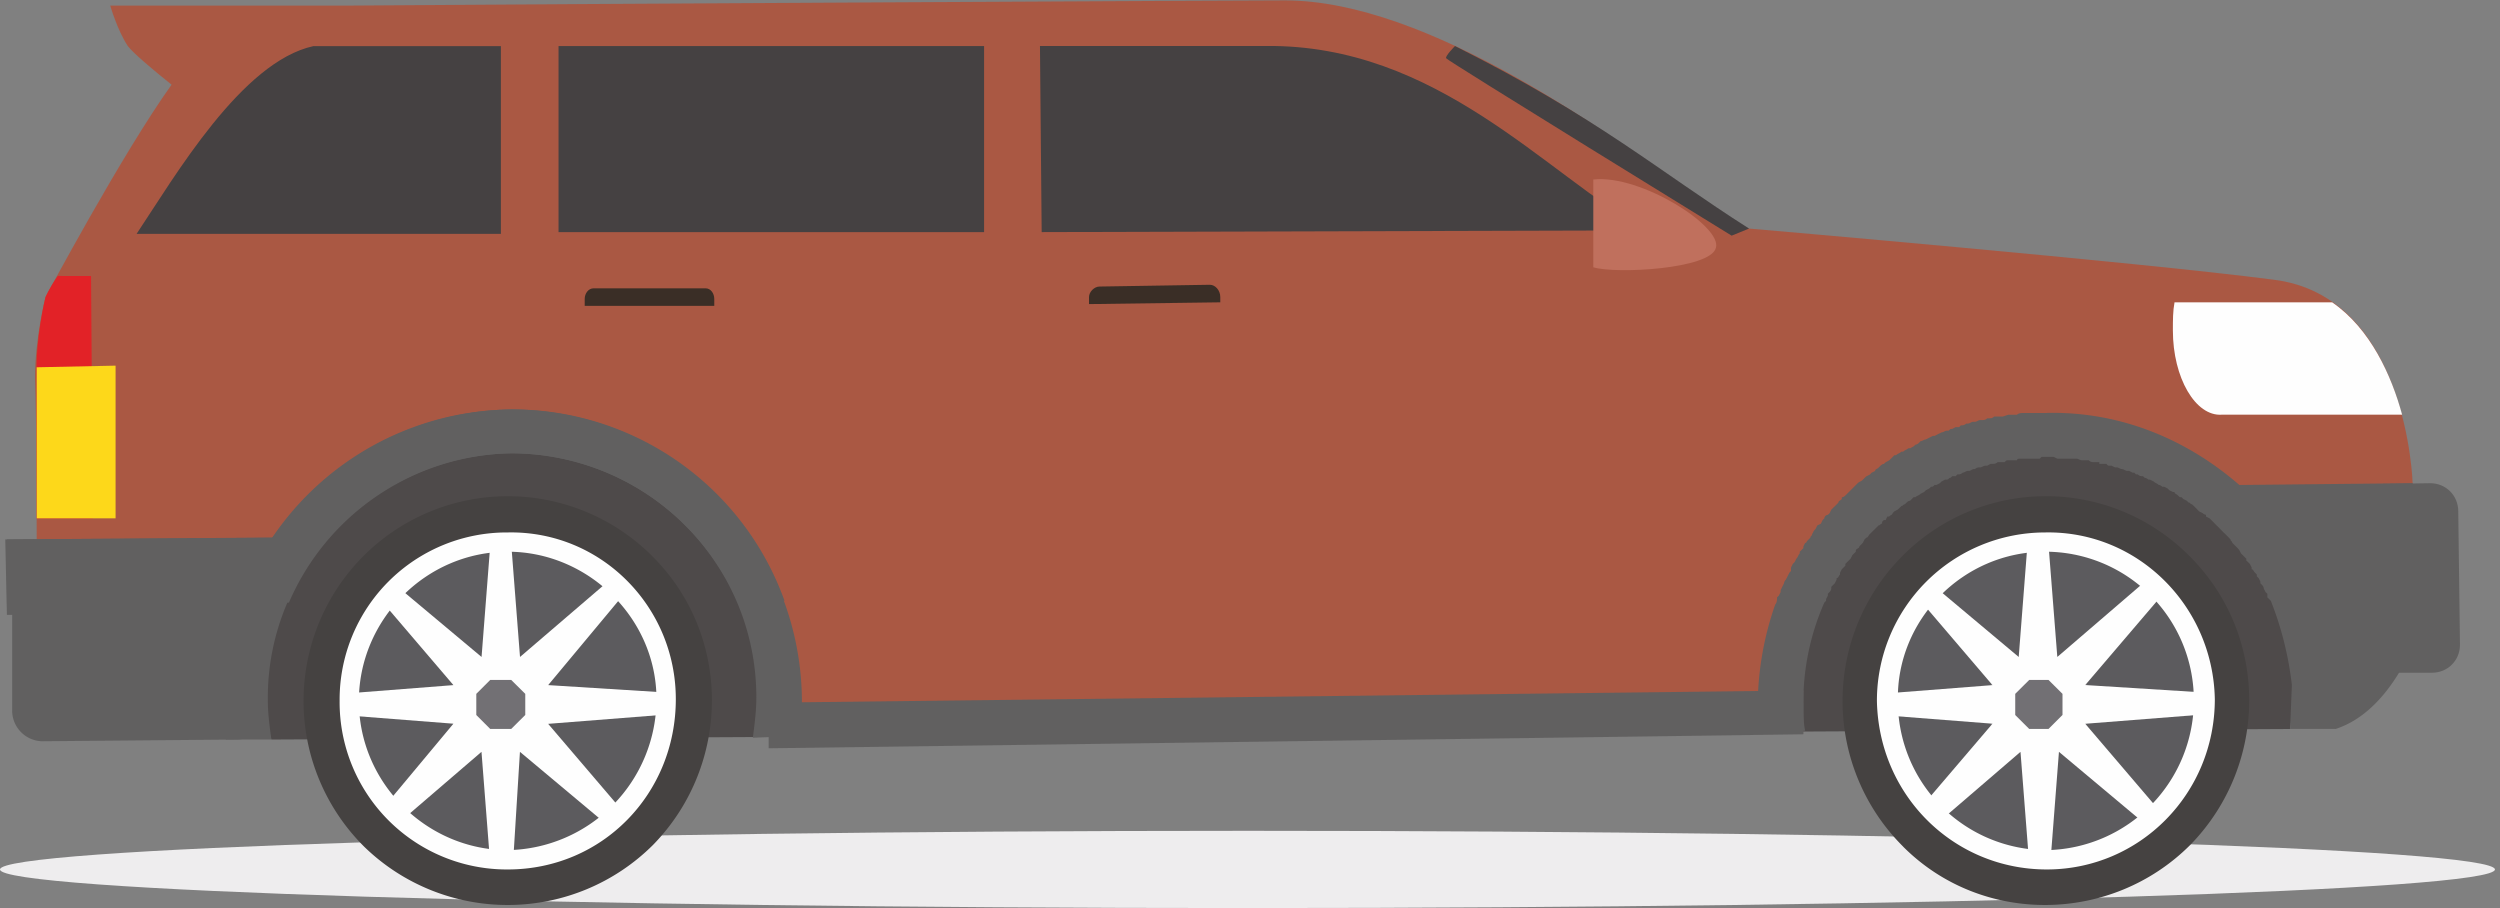 <svg height="133pt" viewBox="0 0 366 133" width="488" xmlns="http://www.w3.org/2000/svg"><rect x="0" y="0" width="366" height="133" fill="#808080" stroke="none"/><path d="m365.26 127.29c0 3.08-81.76 5.65-182.5 5.65-101 0-182.76-2.56-182.76-5.65 0-3.08 81.76-5.66 182.76-5.66 100.74 0 182.5 2.58 182.5 5.66zm0 0" fill="#eeedee"/><g fill-rule="evenodd"><path d="m39.73 108.27 295.54-1.55 6.41-48.06-316.82 1.55zm0 0" fill="#4e4a4a"/><path d="m353.21 70.74s-.76-27.5-20.5-29.81c-19.73-2.57-76.65-7.47-76.65-7.47s-1.02-.25-4.35-2.04c-15.91-12.08-42.81-31.36-63.57-31.36-5.9 0-103.3.5-137.14.76h-34.86s1.04 3.61 2.57 5.92c.77 1.03 3.84 3.6 6.41 5.66-7.18 10-18.46 31.1-18.46 31.1s-1.53 5.9-1.53 11.82c.25 5.65.25 28.02.25 28.02l36.14-.26s12.05-18 32.56-19.28c20.5-1.28 43.32 17.22 39.47 43.96l147.64-.52s-1.28-42.67 36.91-43.18c0 0 19.75-2.83 31.8 13.62h23.31zm0 0" fill="#aa5843"/><path d="m351.67 60.71c-1.53-5.66-4.61-12.58-10.24-16.45h-23.08c-.24 1.29-.24 2.57-.24 4.12 0 6.94 3.32 12.6 7.16 12.33zm0 0" fill="#fefefe"/><path d="m299.64 60.45c10.77-.24 20.51 3.87 28.2 10.55l25.37-.26v17.22l.26 5.92s-3.59 10.27-11.53 12.84h-6.67l.26-6.42a48.37 48.37 0 0 0 -3.08-12.34l-.25-.26-.26-.25v-.52l-.26-.25-.26-.5s0-.27-.24-.53l-.26-.26v-.26l-.26-.5-.26-.26v-.26l-.26-.26c-.25-.26-.25-.51-.5-.51v-.26l-.26-.52-.26-.26-.26-.24v-.26l-.77-.78-.26-.5-.24-.27-.78-.78c0-.24-.26-.24-.26-.5l-.25-.26-.51-.52-.26-.24-.26-.27-.25-.25c-.25-.27-.25-.27-.52-.52l-.25-.25-.25-.26-.52-.52-.52-.26v-.26c-.24 0-.5-.24-.5-.24l-.52-.26-.24-.26-.52-.52-.27-.25c-.25 0-.25-.26-.5-.26l-.26-.26-.52-.26-.25-.26h-.25l-.26-.24c-.26-.26-.52-.26-.52-.52h-.24l-.52-.26-.26-.26-.5-.25h-.27s-.26-.26-.52-.26c-.25-.26-.5-.26-.76-.52l-.52-.26h-.24c-.26-.26-.52-.26-.52-.26l-.26-.24c-.26 0-.5 0-.76-.26h-.27l-.25-.26h-.26l-.5-.26h-.27c-.26 0-.5-.26-.76-.26s-.52-.25-.78-.25h-.25l-.51-.25h-.26c-.26 0-.26 0-.5-.27h-1.03v-.25h-.78c-.26 0-.5 0-.76-.27h-1.03c-.25 0-.52-.24-.77-.24h-2.81l-.52-.26h-1.79l-.26.26h-2.82c-.26 0-.51 0-.51.24h-1.29c-.26 0-.26 0-.52.27h-1.03c-.25.25-.51.25-.76.25h-.26l-.51.27h-.27c-.24 0-.5.25-.76.25s-.5 0-.76.25h-.26l-.52.26h-.25c-.25 0-.52.26-.77.26-.27.26-.5.26-.77.26l-.26.26h-.5l-.26.24c-.26 0-.26.26-.52.26h-.26l-.5.26-.26.26-.51.26h-.26c-.26.26-.26.26-.52.26l-.26.25-.5.26-.26.26-.52.26c-.24.26-.5.26-.76.5h-.26l-.25.26-.26.26c-.26 0-.51.26-.51.26l-.26.26c-.25 0-.25.25-.5.25l-.53.52-.5.26-.26.26c0 .24-.26.24-.52.5h-.25l-.25.52h-.27l-.25.26v.26c-.26 0-.26.25-.5.25l-1.3 1.28c-.25.26-.25.52-.5.52l-.27.26-.25.5-.51.52c0 .26-.26.26-.52.52v.26l-.5.5-.27.53c-.25.26-.52.5-.76.76v.26l-.52.52-.26.5v.27c-.24.26-.24.52-.5.52v.24l-.26.52-.52.52v.26s0 .24-.25.5l-.25.26v.27l-.26.5v.26l-.26.26a36.17 36.17 0 0 0 -3.07 14.9c0 1.29 0 2.58.26 3.86l-6.68.26c0-1.54-.26-2.83-.26-4.11a45.3 45.3 0 0 1 2.57-14.65c.26-.26.26-.78.26-1.03l.26-.25.26-.52v-.27l.24-.5.26-.52s0-.26.26-.52l.26-.5.26-.52.24-.26v-.5l.26-.53.26-.26.26-.5c.25-.26.25-.52.5-.78v-.25l.53-.52v-.25l.26-.52c.24 0 .24-.24.24-.24l.52-.52c0-.26.26-.26.26-.52l.26-.5.24-.26.26-.52.52-.25.25-.52.26-.26c0-.26.26-.52.52-.52l.25-.24.25-.52.26-.26.52-.5.26-.27c0-.26.24-.26.5-.52v-.26c.26 0 .52-.24.76-.5l1.55-1.55c.26-.26.52-.26.77-.52l.25-.26.26-.24.52-.26.24-.26.52-.26c0-.26.26-.26.52-.5.25-.26.5-.53.76-.53l.27-.25.5-.27.26-.24.52-.52h.24c.26-.26.52-.26.78-.52h.26c.25-.26.5-.26.76-.5h.26l.51-.27.26-.25c.26 0 .52-.27.52-.27l.24-.25c.26 0 .52-.25.78-.25l.5-.26.52-.26h.26l.5-.26.53-.26c.25 0 .5-.24.76-.24h.26c.26-.26.26-.26.52-.26l.5-.26h.52l.24-.26c.27 0 .52 0 .79-.26h.25c.25 0 .5-.26.77-.26h.26c.25 0 .5-.25.76-.25h.26c.26 0 .5 0 .77-.26h.25c.26 0 .52 0 .77-.26h1.28l.78-.26h1.28c.25-.26.76-.26 1.02-.26h3.34zm-298.87 18.52 41.53-.26-2.06 11.05h-1.54v.26l.25 14.13c0 2.33-2.05 4.12-4.35 4.12l-28.46.25a4.5 4.5 0 0 1 -4.36-4.37v-13.87-.26h-.77zm0 0" fill="#616060"/><path d="m110.22 108c.25-2.04.51-3.85.51-5.9 0-19.8-16.14-35.73-35.89-35.73-19.73.26-35.88 16.45-35.63 36.24 0 1.8.27 3.87.52 5.66h-6.67c-.24-1.8-.5-3.6-.5-5.66a42.6 42.6 0 0 1 42.28-42.66c23.34 0 42.3 19.02 42.56 42.41 0 1.8-.26 3.6-.52 5.4zm0 0" fill="#616060"/><path d="m1.02 78.97 38.98-.27a42.9 42.9 0 0 1 34.85-18.76 42.29 42.29 0 0 1 40 28.01h-6.92a36.26 36.26 0 0 0 -33.08-21.59 36.16 36.16 0 0 0 -32.55 21.86l-41.28.26zm0 0" fill="#616060"/><path d="m8.46 40.4c-1.28 1.81-1.8 3.1-1.8 3.1s-1.53 6.16-1.29 11.82v20.56h8.22l-.26-35.47zm0 0" fill="#e22227"/><path d="m5.38 75.88h11.54v-22.35l-11.55.24zm0 0" fill="#fdd81a"/><path d="m152.5 33.98 88.44-.25c-14.61-8.23-30.5-27.25-55.62-27h-33.07zm-70.73-27.24v27.24h62.3v-27.24zm-61.77 27.5h53.33v-27.49h-27.44c-10.52 2.3-20.25 19.02-25.9 27.5zm0 0" fill="#454142"/><path d="m159.43 44.52v-1.02c0-.78.78-1.55 1.54-1.55l16.16-.26c.76 0 1.52.78 1.52 1.8v.77zm-73.83.26v-1.02c0-.78.53-1.55 1.3-1.55h16.4c.77 0 1.27.77 1.27 1.55v1.02zm0 0" fill="#3a2e26"/><path d="m112.53 109.55 151.49-2.05v-6.42l-151.49 1.79zm0 0" fill="#616060"/><path d="m233.26 39.13c3.33 1.02 17.17.25 17.94-2.83 1.03-3.1-11.02-10.8-17.94-10.02zm0 0" fill="#c0705d"/><path d="m355.78 70.74-16.16.26c-2.04 0-4.09 1.8-3.83 4.12v19.27c0 2.31 1.79 4.1 4.1 4.1h16.15c2.3 0 4.1-1.79 4.1-4.1l-.25-19.53c0-2.31-1.8-4.12-4.11-4.12zm0 0" fill="#616060"/><path d="m89.71 118.04c-8.46 8.48-22.05 8.48-30.75 0-8.46-8.49-8.46-22.11 0-30.84 8.46-8.49 22.04-8.49 30.75 0 8.47 8.48 8.47 22.1 0 30.84zm-36.4 5.91a30.13 30.13 0 0 0 42.3-.26c11.53-11.82 11.53-30.84-.26-42.41a29.88 29.88 0 0 0 -42.28.26 30.07 30.07 0 0 0 .24 42.41zm0 0" fill="#454241"/><path d="m74.34 77.95c13.57-.27 24.6 10.79 24.6 24.41 0 13.87-10.77 24.93-24.6 24.93a24.49 24.49 0 0 1 -24.62-24.68 24.48 24.48 0 0 1 24.62-24.66zm0 0" fill="#fefefe"/><path d="m74.34 80.77c-12.05 0-21.8 10.02-21.8 21.84 0 12.09 10 21.85 21.8 21.85a22.16 22.16 0 0 0 21.77-22.1c0-11.83-9.98-21.59-21.77-21.59zm0 0" fill="#5c5b5e"/><path d="m78.7 108.52c2.82-3.08 2.82-7.96 0-10.79a7.9 7.9 0 0 0 -10.77 0 7.93 7.93 0 0 0 0 10.8c3.08 2.82 7.94 2.82 10.76 0zm0 0" fill="#727074"/><path d="m71.77 106.72h3.07l2.06-2.05v-3.09l-2.06-2.04h-3.07l-2.04 2.04v3.1zm0 19.8-1.28-16.45-12.57 10.8-2.05-2.32 10.51-12.6-16.4-1.28v-3.09l16.4-1.28-10.76-12.6 2.3-2.05 12.58 10.53 1.28-16.45h3.07l1.28 16.45 12.57-10.78 2.05 2.3-10.5 12.6 16.4 1.03v3.35l-16.4 1.29 10.75 12.59-2.3 2.04-12.58-10.53-1.02 16.45zm0 0" fill="#fefefe"/><path d="m315.02 118.04a21.76 21.76 0 0 1 -30.75 0 21.9 21.9 0 0 1 -.27-30.84 21.76 21.76 0 0 1 30.75 0 21.9 21.9 0 0 1 .26 30.84zm-36.4 5.91c11.54 11.56 30.5 11.3 42.04-.26 11.54-11.82 11.54-30.84-.25-42.41a29.58 29.58 0 0 0 -42.04.26 30.07 30.07 0 0 0 .26 42.41zm0 0" fill="#454241"/><path d="m299.38 77.95c13.6-.27 24.62 10.79 24.87 24.41 0 13.87-11.02 24.93-24.6 24.93-13.6 0-24.6-10.8-24.87-24.68a24.64 24.64 0 0 1 24.6-24.66zm0 0" fill="#fefefe"/><path d="m299.38 80.77c-12.04 0-21.79 10.02-21.53 21.84a21.8 21.8 0 0 0 21.8 21.85 21.95 21.95 0 0 0 21.53-22.1 21.74 21.74 0 0 0 -21.8-21.59zm0 0" fill="#5c5b5e"/><path d="m303.75 108.52c3.07-3.08 3.07-7.96 0-10.79a7.58 7.58 0 0 0 -10.52 0 7.47 7.47 0 0 0 0 10.8 7.58 7.58 0 0 0 10.52 0zm0 0" fill="#727074"/><path d="m297.08 106.72h2.82l2.05-2.05v-3.09l-2.05-2.04h-2.82l-2.05 2.04v3.1zm0 19.8-1.28-16.45-12.56 10.8-2.3-2.32 10.76-12.6-16.41-1.28v-3.09l16.41-1.28-10.76-12.6 2.04-2.05 12.56 10.53 1.28-16.45h3.08l1.29 16.45 12.55-10.79 2.3 2.3-10.76 12.6 16.42 1.03v3.35l-16.42 1.29 10.76 12.6-2.04 2.04-12.57-10.53-1.27 16.45zm0 0" fill="#fefefe"/><path d="m213.01 6.74s-1.54 1.55-1.28 1.8c0 .25 41.78 25.96 41.78 25.96l2.55-1.04c-13.31-8.46-22.04-16.19-43.05-26.72zm0 0" fill="#454142"/></g></svg>